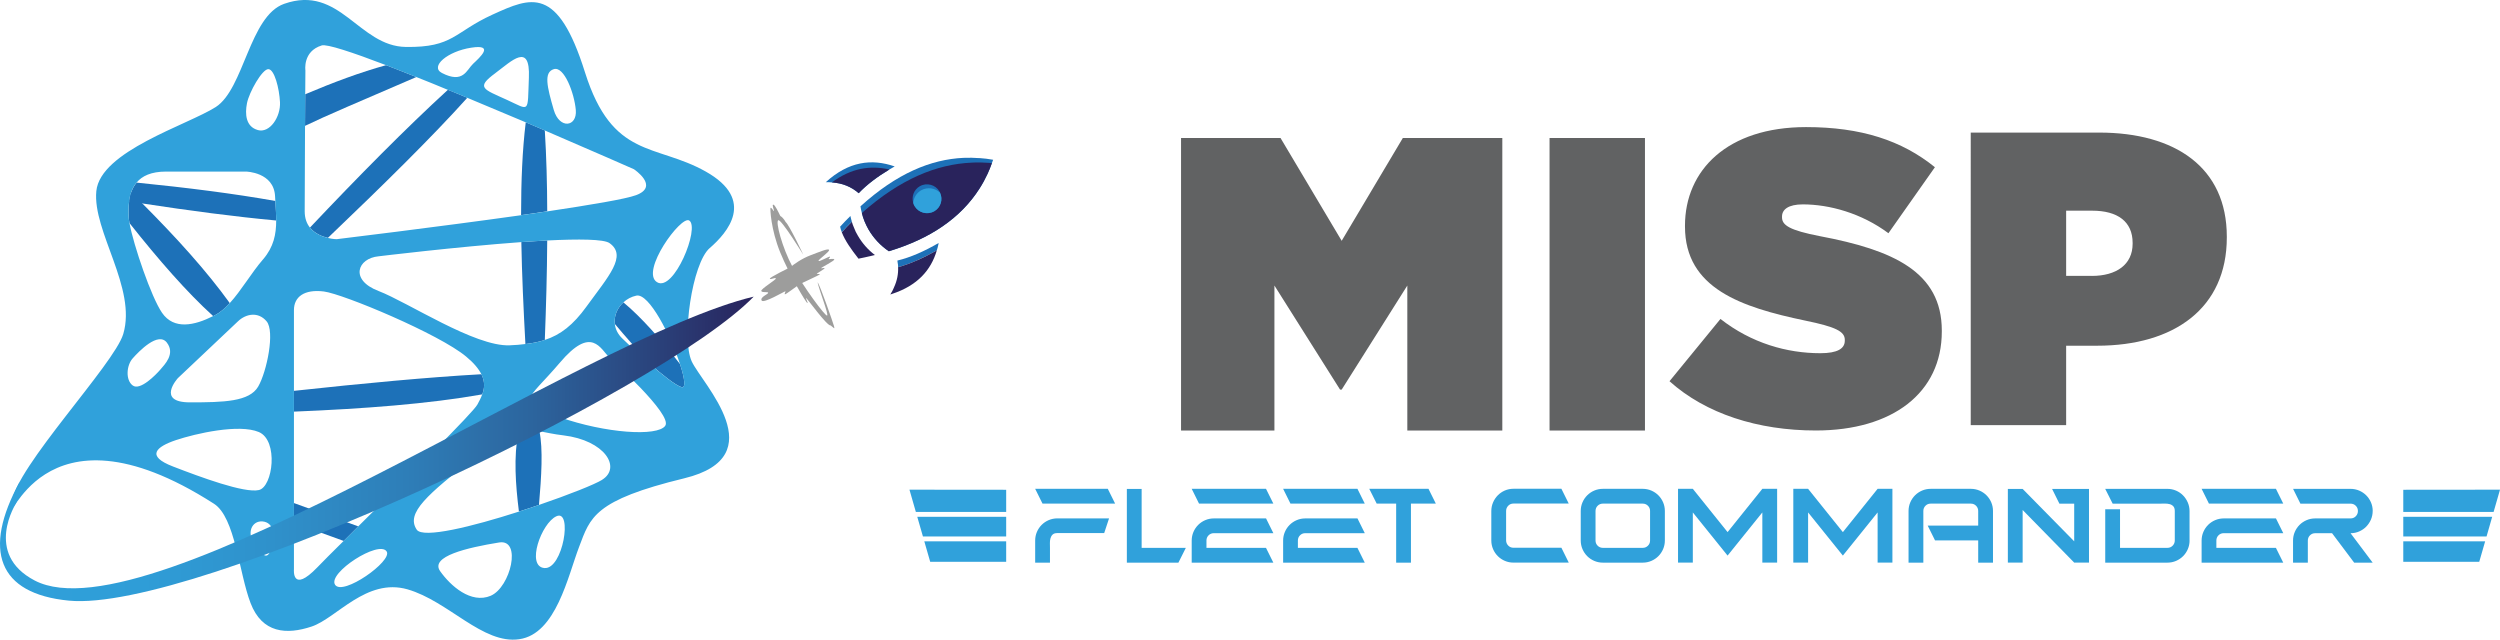 <?xml version="1.0" encoding="UTF-8" standalone="no"?>
<svg
   id="Calque_1"
   viewBox="0 0 797.62 204.09"
   version="1.1"
   sodipodi:docname="logo-text-lighter.svg"
   inkscape:version="1.4 (1:1.4+202410161351+e7c3feb100)"
   xmlns:inkscape="http://www.inkscape.org/namespaces/inkscape"
   xmlns:sodipodi="http://sodipodi.sourceforge.net/DTD/sodipodi-0.dtd"
   xmlns="http://www.w3.org/2000/svg"
   xmlns:svg="http://www.w3.org/2000/svg">
  <sodipodi:namedview
     id="namedview48"
     pagecolor="#ffffff"
     bordercolor="#000000"
     borderopacity="0.25"
     inkscape:showpageshadow="2"
     inkscape:pageopacity="0.0"
     inkscape:pagecheckerboard="0"
     inkscape:deskcolor="#d1d1d1"
     inkscape:zoom="1.5376997"
     inkscape:cx="367.75712"
     inkscape:cy="24.387077"
     inkscape:window-width="2560"
     inkscape:window-height="1403"
     inkscape:window-x="0"
     inkscape:window-y="0"
     inkscape:window-maximized="1"
     inkscape:current-layer="Calque_1" />
  <defs
     id="defs7">
    <style
       id="style1">.cls-1{fill:#003a5a;}.cls-2{fill:#30a1db;}.cls-3{fill:#9d9d9c;}.cls-4{fill:#29235c;}.cls-5{fill:url(#Dégradé_sans_nom_13);}.cls-6{fill:#1d71b8;}.cls-7{fill:#616263;}</style>
    <linearGradient
       id="Dégradé_sans_nom_13"
       x1="0"
       y1="143.21"
       x2="240.47"
       y2="143.21"
       gradientUnits="userSpaceOnUse">
      <stop
         offset="0"
         stop-color="#30a1db"
         id="stop1" />
      <stop
         offset=".19"
         stop-color="#2f9dd7"
         id="stop2" />
      <stop
         offset=".36"
         stop-color="#2f91cb"
         id="stop3" />
      <stop
         offset=".54"
         stop-color="#2e7eb8"
         id="stop4" />
      <stop
         offset=".71"
         stop-color="#2c649d"
         id="stop5" />
      <stop
         offset=".87"
         stop-color="#2a427b"
         id="stop6" />
      <stop
         offset="1"
         stop-color="#29235c"
         id="stop7" />
    </linearGradient>
  </defs>
  <path
     class="cls-1"
     d="m353.44,155.96l2.34,4.72h-23.17l-2.34-4.72h23.17Zm.41,9.4l-1.56,4.72h-14.96c-.68,0-1.18.16-1.51.49-.33.33-.55.73-.68,1.21-.13.47-.18.98-.17,1.53.01.54.02,1.04.02,1.49v4.72h-4.72v-7.07c0-.97.19-1.89.56-2.75.37-.86.88-1.61,1.51-2.24.63-.63,1.38-1.14,2.24-1.51.86-.37,1.78-.56,2.75-.56h16.52Z"
     id="path7"
     style="fill:#30a1db;fill-opacity:1" />
  <path
     class="cls-1"
     d="m378.34,174.79l-2.37,4.72h-16.45v-23.51h4.72v18.79h14.11Z"
     id="path8"
     style="fill:#30a1db;fill-opacity:1" />
  <path
     class="cls-1"
     d="m403.92,155.96l2.34,4.72h-23.71l-2.34-4.72h23.71Zm-16.66,14.15c-.66,0-1.21.23-1.66.68-.45.45-.68,1-.68,1.65v2.36h19l2.34,4.72h-26.05v-7.06c0-.97.19-1.89.56-2.75.37-.86.88-1.61,1.51-2.24.63-.63,1.38-1.14,2.24-1.51s1.78-.56,2.75-.56h16.66l2.34,4.72h-19Z"
     id="path9"
     style="fill:#30a1db;fill-opacity:1" />
  <path
     class="cls-1"
     d="m433.09,155.96l2.34,4.72h-23.71l-2.34-4.72h23.71Zm-16.66,14.15c-.66,0-1.21.23-1.66.68-.45.45-.68,1-.68,1.65v2.36h19l2.34,4.72h-26.05v-7.06c0-.97.19-1.89.56-2.75.37-.86.88-1.61,1.51-2.24.63-.63,1.38-1.14,2.24-1.51s1.78-.56,2.75-.56h16.66l2.34,4.72h-19Z"
     id="path10"
     style="fill:#30a1db;fill-opacity:1" />
  <path
     class="cls-1"
     d="m436.86,155.96h18.9l2.34,4.72h-7.94v18.83h-4.72v-18.83h-6.21l-2.37-4.72Z"
     id="path11"
     style="fill:#30a1db;fill-opacity:1" />
  <path
     class="cls-1"
     d="m500.5,179.5h-17.64c-.97,0-1.89-.19-2.75-.56-.86-.37-1.61-.88-2.24-1.51-.63-.63-1.14-1.38-1.51-2.24-.37-.86-.56-1.78-.56-2.75v-9.4c0-.97.19-1.89.56-2.75.37-.86.88-1.61,1.51-2.26.63-.64,1.38-1.15,2.24-1.53.86-.37,1.78-.56,2.75-.56h15.3l2.34,4.72h-17.64c-.66,0-1.21.23-1.66.69-.45.46-.68,1.02-.68,1.67v9.38c0,.65.23,1.21.68,1.67.45.46,1.01.69,1.66.69h15.3l2.34,4.72Z"
     id="path12"
     style="fill:#30a1db;fill-opacity:1" />
  <path
     class="cls-1"
     d="m524.11,155.96c.97,0,1.89.19,2.75.56.86.37,1.61.88,2.24,1.51.63.63,1.14,1.38,1.51,2.24.37.86.56,1.78.56,2.75v9.43c0,.97-.19,1.89-.56,2.75-.37.86-.88,1.61-1.51,2.24-.63.63-1.38,1.14-2.24,1.51-.86.37-1.78.56-2.75.56h-12.72c-.97,0-1.89-.19-2.75-.56-.86-.37-1.61-.88-2.24-1.51-.63-.63-1.14-1.38-1.51-2.24-.37-.86-.56-1.78-.56-2.75v-9.43c0-.97.19-1.89.56-2.75.37-.86.88-1.61,1.51-2.24.63-.63,1.38-1.14,2.24-1.51.86-.37,1.78-.56,2.75-.56h12.72Zm2.34,7.06c0-.66-.23-1.21-.68-1.66-.45-.45-1.01-.68-1.66-.68h-12.72c-.66,0-1.21.23-1.66.68-.45.45-.68,1.01-.68,1.66v9.43c0,.66.23,1.21.68,1.66.45.45,1.01.68,1.66.68h12.72c.66,0,1.21-.23,1.66-.68.45-.45.68-1,.68-1.66v-9.43Z"
     id="path13"
     style="fill:#30a1db;fill-opacity:1" />
  <path
     class="cls-1"
     d="m562.27,163.49l-11.09,13.77-11.09-13.77v16.01h-4.72v-23.54h4.72l11.09,13.81,11.09-13.81h4.72v23.54h-4.72v-16.01Z"
     id="path14"
     style="fill:#30a1db;fill-opacity:1" />
  <path
     class="cls-1"
     d="m599.05,163.49l-11.09,13.77-11.09-13.77v16.01h-4.72v-23.54h4.72l11.09,13.81,11.09-13.81h4.72v23.54h-4.72v-16.01Z"
     id="path15"
     style="fill:#30a1db;fill-opacity:1" />
  <path
     class="cls-1"
     d="m628.8,155.96c.97,0,1.89.19,2.75.56.86.37,1.61.88,2.24,1.51s1.14,1.38,1.51,2.24c.37.86.56,1.78.56,2.75v16.49h-4.72v-7.09h-13.77l-2.34-4.72h16.11v-4.69c0-.65-.23-1.2-.68-1.65-.45-.45-1.01-.68-1.66-.68h-12.82c-.66,0-1.21.23-1.66.68-.45.45-.68,1.01-.68,1.66v16.49h-4.72v-16.49c0-.97.19-1.89.56-2.75.37-.86.88-1.61,1.51-2.24.63-.63,1.38-1.14,2.24-1.51.86-.37,1.78-.56,2.75-.56h12.82Z"
     id="path16"
     style="fill:#30a1db;fill-opacity:1" />
  <path
     class="cls-1"
     d="m654.72,155.99h11.77v23.51h-4.72l-16.45-16.79v16.79h-4.72v-23.51h4.72l16.45,16.72v-12.01h-4.72l-2.34-4.72Z"
     id="path17"
     style="fill:#30a1db;fill-opacity:1" />
  <path
     class="cls-1"
     d="m698.58,172.45c0,.97-.19,1.89-.56,2.75-.37.86-.88,1.61-1.51,2.24-.63.63-1.38,1.14-2.24,1.51-.86.37-1.78.56-2.75.56h-19.85v-17.03h4.72v12.31h15.13c.66,0,1.21-.23,1.66-.69.45-.46.68-1.02.68-1.67v-9.38c0-.68-.16-1.18-.47-1.52-.32-.34-.71-.57-1.19-.69-.47-.12-.98-.18-1.53-.17s-1.05.02-1.53.02h-15.1l-2.38-4.72h19.85c.97,0,1.89.19,2.75.56.86.37,1.61.88,2.24,1.53.63.64,1.14,1.4,1.51,2.26.37.86.56,1.78.56,2.75v9.4Z"
     id="path18"
     style="fill:#30a1db;fill-opacity:1" />
  <path
     class="cls-1"
     d="m726.13,155.96l2.34,4.72h-23.71l-2.34-4.72h23.71Zm-16.66,14.15c-.66,0-1.21.23-1.66.68-.45.45-.68,1-.68,1.65v2.36h19l2.34,4.72h-26.05v-7.06c0-.97.19-1.89.56-2.75.37-.86.88-1.61,1.51-2.24.63-.63,1.38-1.14,2.24-1.51s1.78-.56,2.75-.56h16.66l2.34,4.72h-19Z"
     id="path19"
     style="fill:#30a1db;fill-opacity:1" />
  <path
     class="cls-1"
     d="m757,163.02c0,.97-.19,1.89-.56,2.75s-.88,1.61-1.51,2.26c-.63.64-1.38,1.15-2.24,1.53-.86.37-1.78.56-2.75.56l7.06,9.4h-5.9l-7.06-9.4h-5.39c-.66,0-1.21.23-1.66.68s-.68,1.01-.68,1.66v7.06h-4.72v-7.06c0-.97.19-1.89.56-2.75.37-.86.88-1.61,1.51-2.24.63-.63,1.38-1.14,2.24-1.51.86-.37,1.78-.56,2.75-.56h11.3c.66,0,1.21-.23,1.66-.69.45-.46.68-1.02.68-1.68s-.23-1.21-.68-1.66c-.45-.45-1-.68-1.66-.68h-16.01l-2.34-4.72h18.35c.97,0,1.89.19,2.75.56.86.37,1.61.88,2.24,1.51.63.63,1.14,1.38,1.51,2.24.37.86.56,1.78.56,2.75Z"
     id="path20"
     style="fill:#30a1db;fill-opacity:1" />
  <path
     class="cls-6"
     d="m174.59,76.71c-.06,10.5-.36,21.11-.77,31.75-1.91.64-3.95,1.05-6.19,1.3-.61-11.19-1.11-22.16-1.3-32.52,2.85-.19,5.64-.39,8.26-.52Z"
     id="path21" />
  <path
     class="cls-6"
     d="m174.59,67.42c-2.71.39-5.5.8-8.34,1.22,0-10.83.41-20.86,1.49-29.62,2.07.88,4.09,1.77,6.08,2.6.52,8.51.75,17.1.77,25.81Z"
     id="path22" />
  <path
     class="cls-6"
     d="m171.97,161.08c-2.07.72-4.23,1.44-6.41,2.13-1.08-8.7-1.71-17.3-.17-25.56,2.38-.61,4.42-.44,6.71-.08,1.19,5.69.64,14.42-.14,23.51Z"
     id="path23" />
  <path
     class="cls-6"
     d="m153.84,125.83c-17.16,3.04-37.82,4.59-60.06,5.5v-6.63c22.38-2.43,43.07-4.37,59.82-5.3,1.22,2.51.97,4.61.25,6.44Z"
     id="path24" />
  <path
     class="cls-6"
     d="m149.09,31.2c-11.24,12.52-27.05,28.04-44.48,44.7-1.82-.44-4.17-1.35-5.72-3.29,15.58-16.47,30.47-31.55,44.01-43.96,2.04.8,4.12,1.66,6.19,2.54Z"
     id="path25" />
  <path
     class="cls-6"
     d="m132.85,24.57c-17.9,7.71-29.23,12.52-35.53,15.58.03-3.7.06-7.18.06-10.08,9.01-3.81,17.68-7.05,25.81-9.28,3.04,1.16,6.27,2.43,9.67,3.79Z"
     id="path26" />
  <path
     class="cls-6"
     d="m88.12,70.35c-13.18-1.22-27.57-3.12-42.71-5.44-1.38-.22-2.79-.44-4.2-.66.11-.97.3-1.93.64-2.87.39-1.11.94-2.18,1.74-3.12,15.94,1.6,30.89,3.48,44.26,5.86.11,2.18.28,4.25.28,6.24Z"
     id="path27" />
  <path
     class="cls-6"
     d="m73.31,96.71c-1.52,1.66-3.12,3.04-4.89,3.95-.14.08-.28.14-.41.19-8.43-7.65-17.41-17.96-26.69-29.67-.17-.94-.28-1.69-.28-2.27-.03-1.35-.06-2.98.17-4.67.11-.97.3-1.93.64-2.87,1.22,1.19,2.4,2.38,3.56,3.54,10.94,10.97,20.58,21.63,27.9,31.8Z"
     id="path28" />
  <path
     class="cls-6"
     d="m217.42,123.51c-2.02-.66-6.16-3.98-10.03-7.38-4.25-4.7-8.12-9.06-11.24-12.79-.3-2.54.8-5.11,2.74-6.88,5.8,4.81,11.88,11.77,18.07,19.7,1.49,4.53,1.93,7.82.47,7.35Z"
     id="path29" />
  <path
     class="cls-2"
     d="m226.45,79.14c5.61-4.89,14.81-15.33-1.27-24.4-16.05-9.03-29.78-3.9-38.54-31.66-8.73-27.79-17.16-24.04-29.48-18.43-12.35,5.64-12.49,10.53-27.63,10.33-15.14-.19-21.05-20.03-38.87-13.76-11.08,3.9-12.79,27.13-21.83,32.93-9.06,5.77-36.83,14.04-38.1,26.83-1.24,12.82,12.96,30.92,8.59,45.59-2.87,9.64-34.34,42.49-35.59,53.79-1.24,11.44,8.29-35.72,64.54.36,6.77,4.34,7.96,21.99,11.66,31.66,3.7,9.7,11.52,10.17,19.48,7.52,7.96-2.65,17.46-15.61,30.58-11.88,13.1,3.76,24.04,17.65,35.72,15.91,11.71-1.71,15.47-20.11,19.06-29.48,3.56-9.37,4.67-14.84,33.54-21.85,28.87-7.02,5.72-30.12,2.38-37.3-3.32-7.18.11-31.28,5.75-36.17ZM42.34,122.98c-2.35-1.74-1.99-6.44,0-8.65,1.99-2.24,8.12-8.62,10.89-5.03,2.79,3.62-.72,7.02-2.1,8.65-1.41,1.63-6.44,6.8-8.79,5.03Zm12.87,25.86c-8.79-3.37-5.39-6.3.94-8.43,6.3-2.1,20.11-5.25,26.44-2.57,6.33,2.71,4.48,17.49,0,18.51-4.67,1.05-18.59-4.12-27.38-7.51Zm1.52-28.18l19.2-18.15c2.51-2.4,6.44-3.18,9.12,0,2.71,3.15.11,16.02-2.68,20.83-2.82,4.81-10.89,5.03-21.77,5.03s-3.87-7.71-3.87-7.71Zm29.95,54.18c-1.44,3.98-2.57,2.68-5.36-1.05-2.82-3.76-.94-7.71,2.43-7.43,3.54.3,4.34,4.5,2.93,8.48Zm-2.74-92.11c-3.79,4.39-6.96,9.97-10.64,13.98-1.52,1.66-3.12,3.04-4.89,3.95-.14.08-.28.14-.41.19-5.97,3.01-12.52,4.45-16.3-1.05-3.43-4.97-9.06-21.47-10.39-28.62-.17-.94-.28-1.69-.28-2.27-.03-1.35-.06-2.98.17-4.67.11-.97.3-1.93.64-2.87.39-1.11.94-2.18,1.74-3.12,1.71-2.07,4.61-3.51,9.39-3.51h25.53s8.87.17,9.26,7.85c.03.52.06,1.02.08,1.52.11,2.18.28,4.25.28,6.24,0,4.37-.77,8.4-4.17,12.38Zm-1.71-41.25c-3.81-1.08-4.12-5.06-3.43-8.56.72-3.59,4.84-10.86,6.8-10.86s3.51,6.16,3.73,10.53c.25,4.7-3.26,10-7.1,8.9Zm94.46-19.42c3.29-1.02,6.55,7.65,7.02,13.04.47,5.39-5.19,6.22-7.02,0-2.18-7.51-3.26-12.02,0-13.04Zm-18.59,1.22c5.14-3.81,11.11-9.95,10.64,1.52-.47,11.47.47,10.47-7.02,7.05-7.49-3.43-10.06-3.84-3.62-8.56Zm-7.74-8.07c7.6-1.19,2.68,3.15.58,5.14-2.1,1.99-3.15,6.44-9.95,2.93-3.92-2.04,1.77-6.91,9.37-8.07Zm-47.74-.72c1.66-.5,9.7,2.15,20.56,6.3,3.04,1.16,6.27,2.43,9.67,3.79,3.26,1.3,6.63,2.65,10.06,4.09,2.04.8,4.12,1.66,6.19,2.54,6.27,2.6,12.63,5.28,18.65,7.82,2.07.88,4.09,1.77,6.08,2.6,16.02,6.88,28.4,12.35,28.4,12.35,0,0,8.32,5.47.69,8.29-3.29,1.22-14.59,3.12-28.32,5.17-2.71.39-5.5.8-8.34,1.22-27.08,3.81-58.85,7.65-58.85,7.65,0,0-1.22,0-2.79-.39-1.82-.44-4.17-1.35-5.72-3.29-1.02-1.24-1.69-2.96-1.69-5.22.03-4.61.08-16.74.11-27.24.03-3.7.06-7.18.06-10.08.03-4.56.06-7.63.06-7.63,0,0-.91-6.08,5.19-7.96Zm84.49,83.33c-4.25,5.88-8.29,9.01-13.29,10.64-1.91.64-3.95,1.05-6.19,1.3-1.57.22-3.23.33-5.03.41-11.08.47-32.44-13.73-41.8-17.32-9.37-3.56-6.71-10.47,0-11.08,0,0,24.67-3.01,45.53-4.53,2.85-.19,5.64-.39,8.26-.52,10.08-.5,18.04-.44,19.86.83,5.77,4.06-.33,10.61-7.35,20.28Zm-80.21,88.74c-2.43-3.76,14.04-14.39,16.47-10.61,1.93,3.04-14.06,14.34-16.47,10.61Zm7.38-18.62c-1.63,1.63-3.2,3.18-4.64,4.64-3.76,3.7-6.74,6.71-8.4,8.43-8.21,8.51-7.46.64-7.46.64v-82.72c0-4.23,3.29-6.71,9.53-5.94,6.24.8,36.83,13.59,45.42,20.78,2.51,2.07,4.01,3.95,4.86,5.64,1.22,2.51.97,4.61.25,6.44-.41,1.16-.99,2.21-1.52,3.2-1.35,2.6-22.99,23.95-38.04,38.9Zm42.3,22.13c-6.33,2.68-12.87-3.18-16.16-7.85-3.29-4.7,8.59-7.49,18.84-9.15,7.32-1.16,3.62,14.28-2.68,16.99Zm17.1-8.84c-5.91-.52-.97-14.34,3.84-16.52,5.25-2.43,2.1,17.05-3.84,16.52Zm18.43-28.15c-2.29,1.44-10.53,4.72-20.14,8.01-2.07.72-4.23,1.44-6.41,2.13-14.84,4.78-30.64,8.68-32.6,5.77-3.59-5.3,3.43-11.24,18.7-23.24,6.38-5.03,10.39-7.27,13.73-8.1,2.38-.61,4.42-.44,6.71-.08,2.16.39,4.53.97,7.68,1.33,13.21,1.6,18.57,10.28,12.32,14.17Zm20.14-17.24c-2.51,3.51-19.04,2.4-33.71-2.74-14.67-5.14-10.31-5.14,0-17.3,10.28-12.16,12.93-4.56,16.16-1.41,0,0,20.03,17.93,17.54,21.44Zm5.17-12.32c-2.02-.66-6.16-3.98-10.03-7.38-4.59-4.01-8.81-8.12-8.81-8.12-1.49-1.41-2.24-3.04-2.43-4.67-.3-2.54.8-5.11,2.74-6.88,1.13-1.05,2.54-1.82,4.14-2.16,4.06-.86,11,12.9,13.92,21.85,1.49,4.53,1.93,7.82.47,7.35Zm-7.82-33.51c-5.39-3.4,7.65-21.33,10.28-19.67,3.54,2.21-4.92,23.04-10.28,19.67Z"
     id="path30" />
  <path
     class="cls-6"
     d="m114.28,167.94c-1.63,1.63-3.2,3.18-4.64,4.64l-15.86-5.75v-6.33l20.5,7.43Z"
     id="path31" />
  <g
     id="g1076">
    <path
       id="path1078"
       class="cls-7"
       d="m376.81,44.03h31.74l19.51,32.8,19.51-32.8h31.74v93.33h-30.31v-46.26l-20.94,33.2h-.52l-20.94-33.2v46.26h-29.79V44.03Z" />
  </g>
  <path
     id="path1080"
     class="cls-7"
     d="m494.38,44.03h30.44v93.33h-30.44V44.03Z" />
  <g
     id="g1090">
    <path
       id="path1092"
       class="cls-7"
       d="m532.65,121.63l16.26-19.87c9.89,7.73,21.2,10.93,31.87,10.93,5.46,0,7.8-1.46,7.8-4v-.27c0-2.66-2.86-4.13-12.62-6.13-20.42-4.27-38.37-10.27-38.37-30v-.27c0-17.73,13.53-31.47,38.63-31.47,17.56,0,30.57,4.27,41.11,12.8l-14.83,21.06c-8.59-6.4-18.86-9.2-27.32-9.2-4.55,0-6.63,1.6-6.63,3.87v.27c0,2.53,2.47,4.13,12.09,6,23.29,4.4,38.89,11.33,38.89,30.13v.27c0,19.6-15.74,31.6-40.19,31.6-18.47,0-35.12-5.33-46.7-15.73" />
  </g>
  <g
     id="g1094">
    <path
       id="path1096"
       class="cls-7"
       d="m628.77,42.3h40.97c24.2,0,40.72,11.07,40.72,33.2v.27c0,22.53-16.78,34.53-41.37,34.53h-9.89v25.33h-30.44V42.3Zm38.63,45.73c7.8,0,13.01-3.6,13.01-10.27v-.27c0-6.8-4.81-10.27-12.88-10.27h-8.33v20.8h8.2Z" />
  </g>
  <polygon
     class="cls-2"
     points="321.02 156.26 290.16 156.23 292.2 163.33 321.02 163.33 321.02 156.26"
     id="polygon31" />
  <polygon
     class="cls-2"
     points="292.65 164.88 294.46 171.16 321.02 171.16 321.02 164.88 292.65 164.88"
     id="polygon32" />
  <polygon
     class="cls-2"
     points="296.78 179.24 321.02 179.24 321.02 172.72 294.9 172.72 296.78 179.24"
     id="polygon33" />
  <polygon
     class="cls-2"
     points="766.76 156.26 797.62 156.23 795.58 163.33 766.76 163.33 766.76 156.26"
     id="polygon34" />
  <polygon
     class="cls-2"
     points="795.13 164.88 793.33 171.16 766.76 171.16 766.76 164.88 795.13 164.88"
     id="polygon35" />
  <polygon
     class="cls-2"
     points="791 179.24 766.76 179.24 766.76 172.72 792.88 172.72 791 179.24"
     id="polygon36" />
  <path
     class="cls-6"
     d="m312.46,50.45c-1.67-.13-3.35-.16-5.06-.09-10.4.49-21.27,4.95-32.87,15.47.11.7.23,1.39.44,2.11.42,1.8,1.16,3.55,2.11,5.24,1.66,2.86,3.91,5.22,6.51,6.97,6.61-2.01,12.35-4.64,17.17-7.98,4.85-3.33,8.74-7.31,11.73-11.99.98-1.52,1.83-3.09,2.6-4.75.5-1.09.97-2.23,1.38-3.41.16-.34.26-.7.39-1.05-1.48-.26-2.93-.45-4.4-.54Z"
     id="path36" />
  <path
     class="cls-4"
     d="m279.15,81.36c-.46.12-.92.24-1.38.33-1.27.32-2.57.56-3.87.84-2.29-2.91-4.35-5.81-5.33-8.45,1.05-1.17,2.13-2.29,3.2-3.35.18.68.44,1.33.73,1.99.29.83.69,1.61,1.16,2.4,1.45,2.52,3.31,4.61,5.49,6.25Z"
     id="path37" />
  <path
     class="cls-6"
     d="m271.77,70.72c-1.07,1.06-2.15,2.19-3.2,3.35-.23-.58-.43-1.19-.53-1.75,1.09-1.19,2.18-2.35,3.28-3.41.13.6.26,1.2.46,1.81Z"
     id="path38" />
  <path
     class="cls-6"
     d="m285.45,53.1c-.57.34-1.13.65-1.7.98-3.86,2.32-7.18,4.81-9.79,7.56-2.37-2.08-5.21-3.22-8.55-3.44-.63-.08-1.27-.09-1.95-.07,7.3-6.65,14.63-7.58,21.99-5.03Z"
     id="path39" />
  <path
     class="cls-6"
     d="m299.47,77.53l-.06.36c-.15.68-.31,1.37-.52,2-4.28,2.42-8.4,4.26-12.34,5.35-.01-.51-.06-1.02-.17-1.52,0-.2-.03-.38-.07-.59,4.2-1.01,8.61-2.97,13.17-5.61Z"
     id="path40" />
  <path
     class="cls-4"
     d="m298.89,79.89c-1.87,6.33-6.18,11.21-14.26,13.87-.18.07-.36.14-.58.2.47-.76.87-1.47,1.17-2.23v-.03c.99-2.12,1.41-4.28,1.32-6.46,3.95-1.09,8.06-2.93,12.34-5.35Z"
     id="path41" />
  <path
     class="cls-4"
     d="m316.47,52.04c-.41,1.18-.88,2.31-1.38,3.41-.77,1.66-1.62,3.23-2.6,4.75-2.99,4.68-6.88,8.65-11.73,11.99-4.82,3.34-10.56,5.97-17.17,7.98-2.6-1.75-4.85-4.11-6.51-6.97-.95-1.69-1.69-3.44-2.11-5.24,12.35-10.93,23.93-15.57,35.01-16.07,1.88-.11,3.73-.08,5.57.07.3.02.6.04.93.1Z"
     id="path42" />
  <path
     class="cls-4"
     d="m283.75,54.08c-3.86,2.32-7.18,4.81-9.79,7.56-2.37-2.08-5.21-3.22-8.55-3.44,6.08-4.53,12.21-5.54,18.35-4.12Z"
     id="path43" />
  <path
     class="cls-6"
     d="m293.46,59.42c2.22-1.26,5.02-.5,6.29,1.69.08.12.16.23.17.37v.03c1,2.14.21,4.7-1.86,5.89-2.22,1.26-5.02.5-6.29-1.69-.18-.3-.32-.67-.4-.98-.62-2,.21-4.22,2.09-5.31Z"
     id="path44" />
  <path
     class="cls-2"
     d="m298.06,67.41c-2.22,1.26-5.02.5-6.29-1.69-.18-.3-.32-.67-.4-.98.12-1.6,1-3.14,2.51-4.02,1.99-1.13,4.46-.76,6.05.77v.03c1,2.14.21,4.7-1.86,5.89Z"
     id="path45" />
  <path
     class="cls-3"
     d="m252.17,85.25c.87-.77,3.58-2.75,6.48-3.83,2.9-1.08,5.53-2.24,5.86-1.7s-3.61,3.17-3.34,3.52,3.53-1.63,3.64-1.33-.51.54-.41.72,1.61-.27,1.78.14-4.23,2.58-4.18,2.77,1.03-.21,1.09.03-2.61,1.68-2.49,1.81.92-.09.96.13-5.79,2.76-6.67,3.33-4.34,3.27-4.5,3.06.32-.85.19-.96-7.03,4.04-7.59,2.93,2.12-2,2.1-2.45-1.97.07-2.2-.58c-.23-.64,4.8-3.6,4.64-4.01s-1.66.48-1.91.1,6.55-3.68,6.55-3.68Z"
     id="path46" />
  <path
     class="cls-3"
     d="m256.25,81.18s-4.49-9.5-5.58-10.33c-.48-.93-1.34-1.79-1.71-1.94-.54-1.1-1.69-3.57-2.24-3.62s.35,1.98.22,2.06-.89-1.36-1.12-1.01c-.14.2.11,6.84,3.1,14.18,2.99,7.34,8.4,16.28,8.68,16.17s-.6-1.51-.42-1.61,6.77,9.1,7.83,8.74c.95.73,1.43,1.48,1.08.24-.35-1.24-4.47-13.1-5.25-14.01.45,2.34,3.62,10.32,3.05,10.63s-7.68-9.3-11.03-15.52c-3.35-6.22-5.5-14.55-4.54-14.9.96-.34,7.91,10.92,7.91,10.92Z"
     id="path47" />
  <path
     class="cls-5"
     d="m6.29,153.71c-11.95,21.83-6.94,35.73,15.68,37.92,40.15,3.89,188.99-66.6,218.5-96.99-53.64,12.68-192.72,109.67-229.38,90.58-16.41-8.54-5.9-24.76-5.9-24.76l1.1-6.75Z"
     id="path48" />
</svg>
